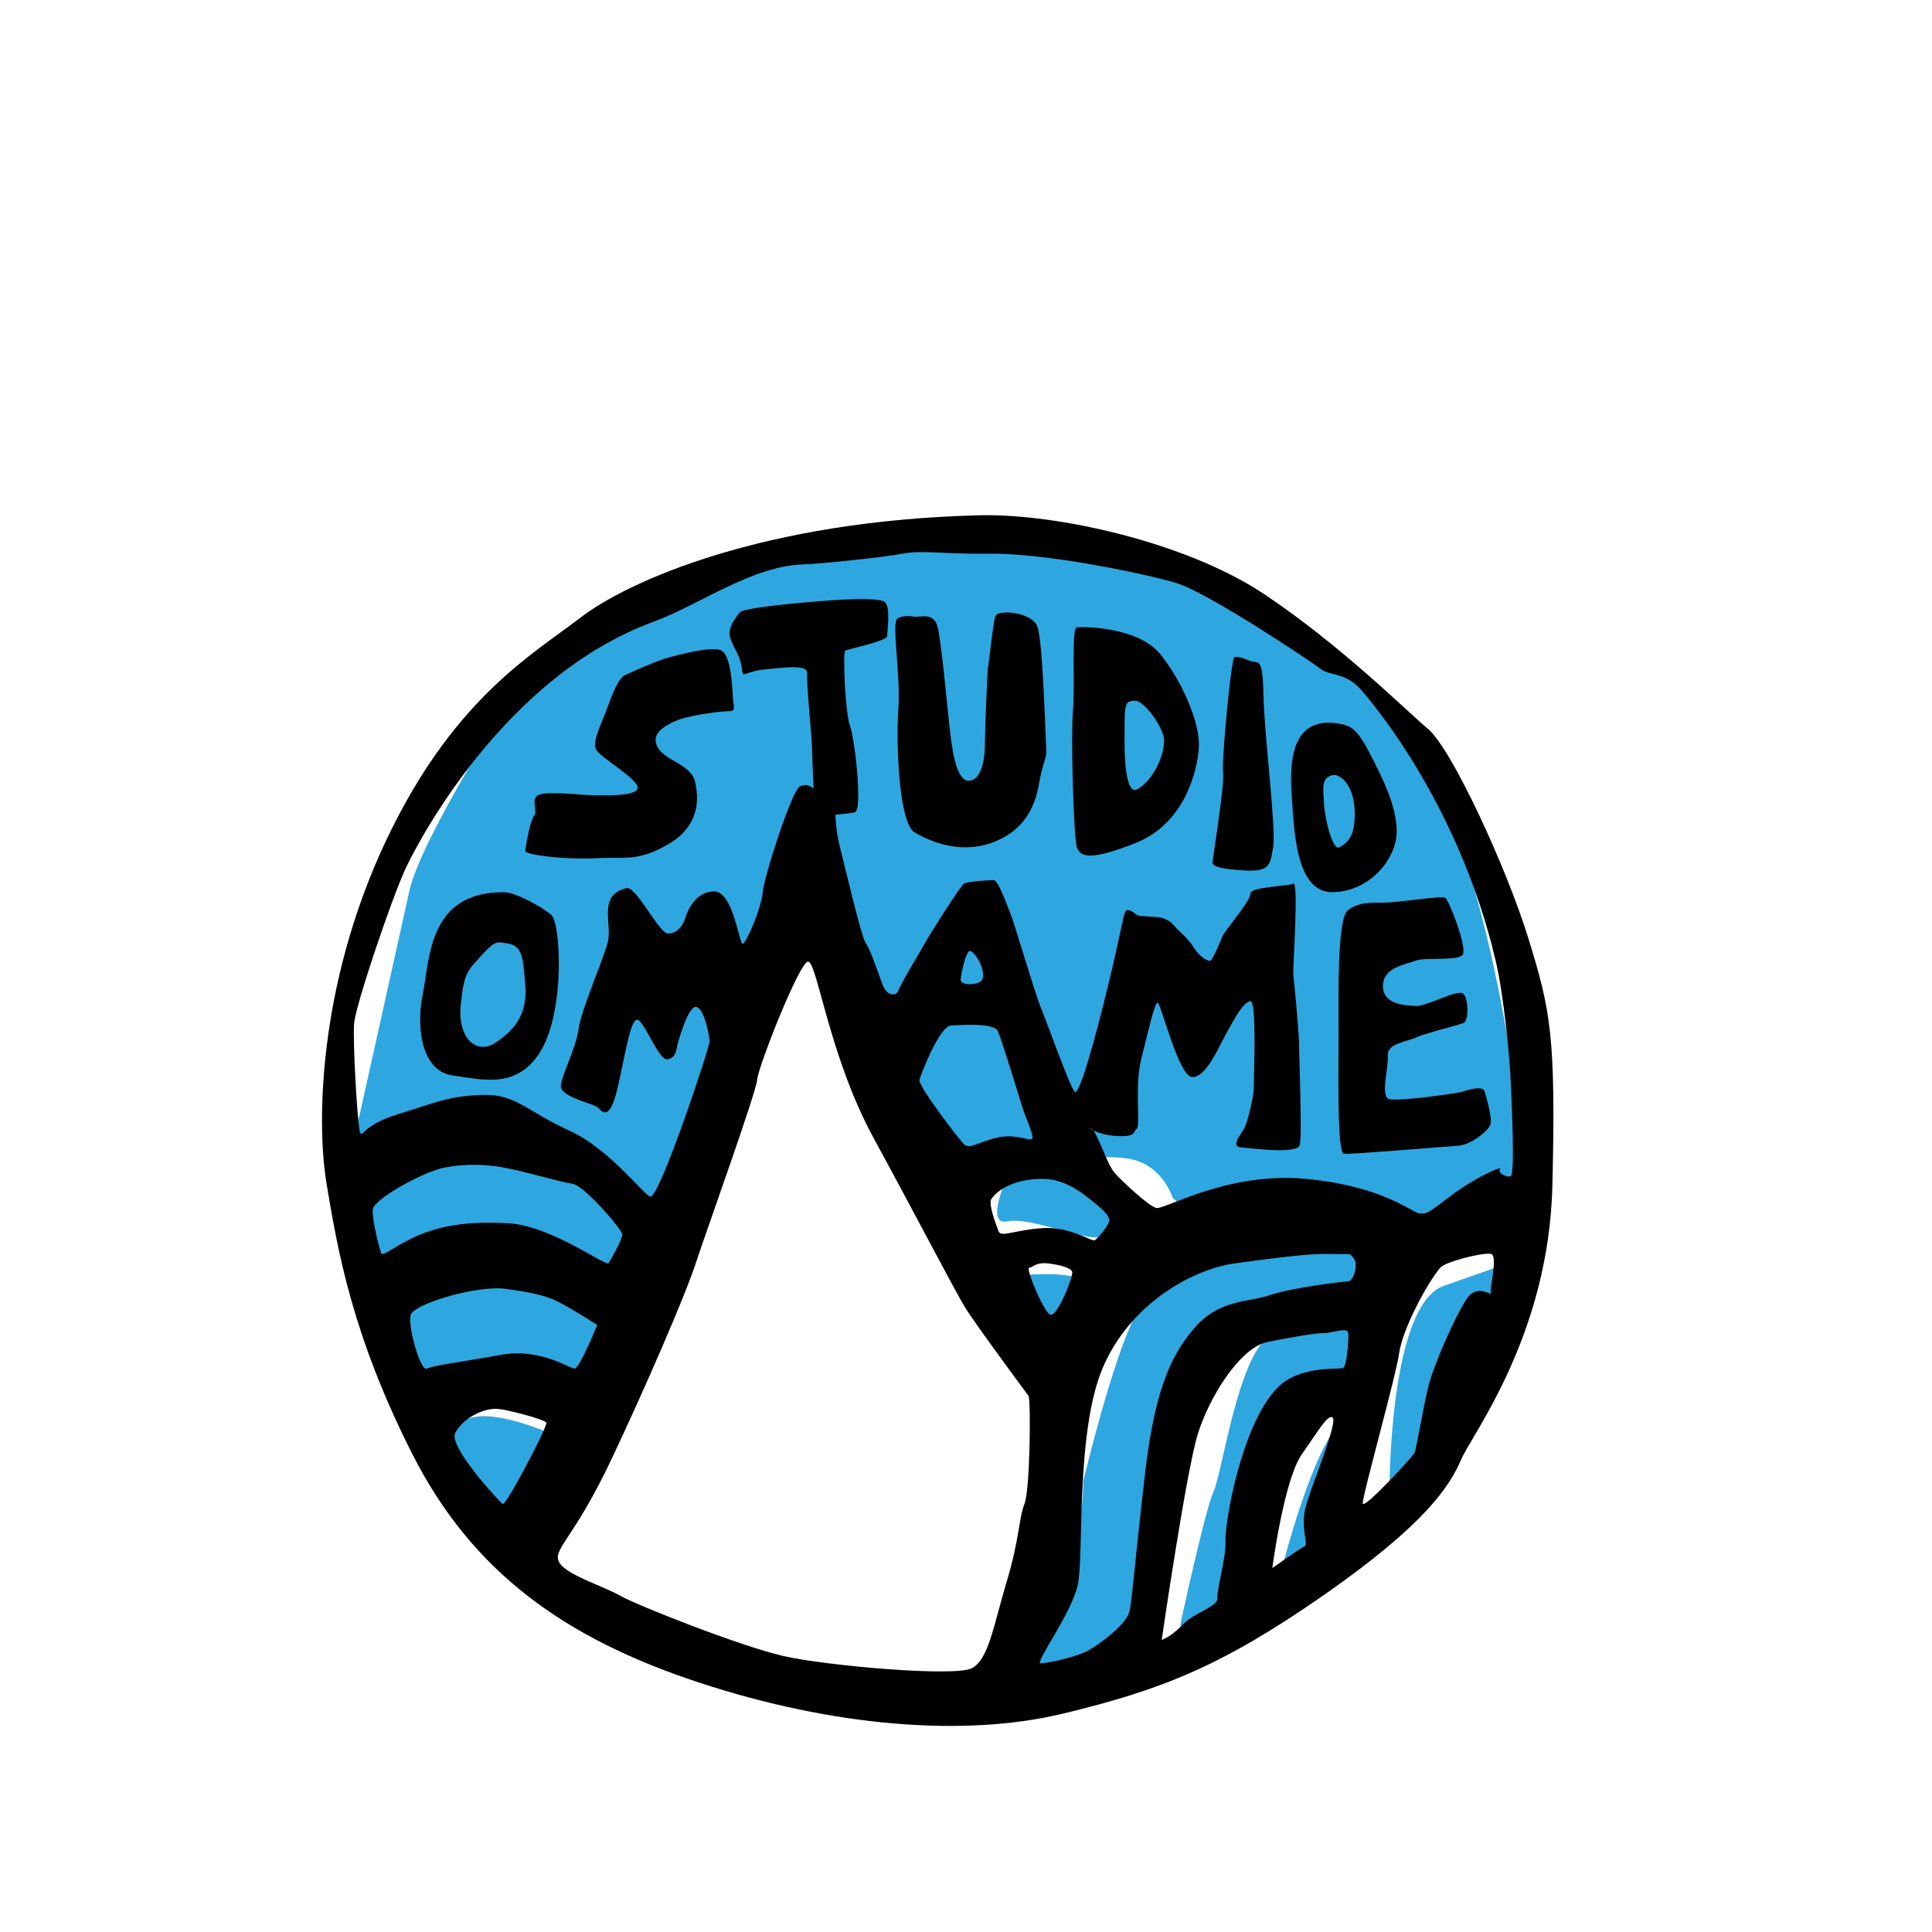 <svg xmlns="http://www.w3.org/2000/svg" width="200" height="200" viewBox="-25 -40 150 150" preserveAspectRatio="xMidYMin slice">
  <g fill="#2EA7E0">
    <path d="M15.095 13.881c2.894-2.936 13.536-8.985 16.721-10.009S44.1 1.165 48.422 1.21s22.862 3.8 23.545 5.051c.682 1.251 7.62 4.322 13.308 12.739 5.687 8.417 8.303 30.596 8.075 33.098-.228 2.504-7.165 3.186-8.53 5.119s-3.185 3.186-6.028 3.98c-2.844.797-9.44.684-10.237 3.641-.796 2.957-3.07 1.365-3.64 9.781-.568 8.416-1.479 13.08-3.07 14.332-1.593 1.25-9.214 2.615-8.645 1.705.568-.91 2.274-4.664 4.094-7.621 1.82-2.957 1.82-8.074 1.82-8.074s2.161-9.1 3.981-12.74c1.819-3.639 3.867-6.938 6.369-6.938 2.503 0-2.161-1.137-2.161-1.137l-1.251-1.139s-.821-2.729-3.596-3.07c-2.773-.342-2.888.342-2.888.342s2.478 3.297 2.888 4.775c.411 1.48-.727 1.025-2.319 1.025s-5.231-1.594-6.938-1.252c-1.707.342-.114-3.287.228-4.033.341-.744-2.616.734-3.526 1.303S39.095 32.308 39.095 32.308l-1.819-.568-7.053 16.472-4.208 5.821s-4.209 13.309-6.028 13.877c-1.82.568-9.896-1.82-11.829.113s-4.892-9.895-4.892-9.895l-1.023-8.531s3.754-16.833 4.55-20.473 7.339-14.264 8.302-15.243z"/>
    <path d="M14.641 78.374l3.64-6.824s-3.071-1.48-5.46-1.594-3.64 1.594-3.64 2.162 5.46 6.256 5.46 6.256zm39.24-19.336s4.55-.455 5.005.455-2.047 4.094-2.047 4.094l-2.958-4.549zm27.071 2.844s-.569 6.369-1.251 6.369c-.683 0-6.143.682-6.825 3.98s-2.389 13.99-2.389 13.99H66.62s1.934-8.986 2.616-10.465 1.934-10.918 4.55-12.17c2.616-1.249 7.166-1.704 7.166-1.704z"/>
    <path d="M79.701 69.952l-1.593 10.924-3.754 1.592s2.731-11.272 5.347-12.516zm11.602-11.598v2.9l-2.616.627-2.844 8.643-1.479 4.893h-1.479s0-14.105 4.208-15.584l4.21-1.479z"/>
  </g>
  <path d="M93.681 32.912c-1.702-5.531-5.957-14.75-7.801-16.311-1.844-1.56-6.808-6.524-12.765-10.495C67.158 2.134 57.1-.148 50.989.007 34.253.432 23.758 5.113 20.07 7.95s-9.503 6.098-14.609 16.31C-.184 35.55-.496 46.812.356 51.917c.852 5.107 1.985 11.771 6.666 20.992 4.681 9.219 11.914 14.324 22.268 17.729s20.565 4.254 28.225 2.41 12.34-3.688 20.282-9.219 9.786-8.51 10.637-10.494c.852-1.986 6.809-9.646 7.092-21.275.282-11.631-.143-13.616-1.845-19.148zM4.629 57.351c-.125-.184-.753-2.619-.689-3.438.063-.82 3.949-2.953 5.58-3.266 1.63-.314 3.262-.248 4.588 0 1.854.346 4.377 1.129 5.318 1.254.94.125 3.887 3.574 3.887 3.949 0 .377-.878 1.939-1.065 2.225-.188.283-4.452-2.914-7.774-3.102-3.323-.189-5.297.25-6.849.877-1.554.628-2.871 1.684-2.996 1.501zm2.257 4.728c.251-.836 5.21-2.354 7.461-2.002 1.055.164 2.723.352 3.964.979 1.24.627 3.059 1.818 3.059 1.818s-1.38 3.385-1.756 3.385-2.674-1.631-5.757-1.066-5.215.816-5.717 1.066c-.501.25-1.505-3.344-1.254-4.18zm7.147 14.692c-.25-.166-4.2-4.43-3.699-5.496.502-1.066 2.177-2.02 3.386-1.881.882.102 3.574.814 3.699 1.066.126.25-3.135 6.478-3.386 6.311zm40.503 0c-.438 1.088-.376 2.717-1.38 6.041-1.003 3.322-1.384 6.018-2.698 6.707-1.314.691-11.283-.188-14.605-.939-3.323-.752-11.411-3.949-12.728-4.703-1.317-.752-4.266-1.629-4.734-2.633-.47-1.002 1.16-1.756 4.107-7.996 2.561-5.424 5.643-12.51 6.521-15.172.877-2.662 4.702-13.285 4.765-14.244s3.261-9.109 3.95-9.172c.689-.063 1.63 7.335 5.078 13.668 3.448 6.332 6.332 11.912 7.147 13.228.815 1.318 4.907 6.834 4.907 6.834.171.627.109 7.295-.33 8.381zm-2.069-36.72c.313.689 1.631 5.016 1.881 5.831.251.815.815 2.007.815 2.445 0 .439-1.191-.376-2.759 0s-2.132.941-2.57.501c-.439-.439-3.574-4.54-3.448-4.998.125-.457 1.563-4.162 2.444-4.205.502-.022 3.323-.263 3.637.426zm-2.884-4.012c.063-.501.419-2.403.79-2.194.571.32 1.153 1.693.902 2.194-.251.502-1.754.502-1.692 0zm6.395 19.31c-2.131.127-3.26.754-3.448.252-.188-.502-.814-2.133-.564-2.508.251-.377 1.317-1.568 4.013-1.568.568 0 1.693.127 3.136 1.191 1.441 1.066 2.068 1.693 2.006 2.07-.063.375-.878 1.379-1.129 1.504-.252.125-1.883-1.066-4.014-.941zm.538 6.709c-.538-.313-1.917-3.635-1.604-3.635s.464-.477 1.604-.314c.781.111 1.607.314 1.727.627.117.314-1.19 3.636-1.727 3.322zm19.776 15.298c-.251 1.504.313 2.57 0 2.695-.313.127-2.508 1.693-2.508 1.693s.891-6.834 2.295-8.84 1.843-2.822 2.282-2.885c.828-.116-1.818 5.832-2.069 7.337zm3.01-11.16c-.251.188-3.41-.287-5.204 1.631-2.759 2.945-4.013 10.471-3.95 11.787s-.689 3.762-.627 4.451-1.818 1.129-2.696 2.068c-.877.941-1.63 1.191-1.63 1.191s1.903-13.104 2.802-15.988c.897-2.883 3.272-6.707 5.412-7.146.776-.16 3.511-.689 4.326-.689.814 0 1.881-.502 1.943 0 .062.5-.125 2.508-.376 2.695zm.376-6.709c-.376 0-4.451.502-6.082 1.066-1.63.564-3.824.313-5.705 2.383-1.881 2.068-3.197 4.828-3.95 11.16-.752 6.332-1.03 9.969-1.236 10.971-.206 1.004-2.149 2.445-3.09 3.01s-3.323 1.066-3.824 1.066c-.502 0 2.383-3.824 2.884-6.082.502-2.256-.188-11.85 1.943-16.865 2.132-5.016 7.033-7.691 10.346-8.121 1.692-.221 5.517-.781 7.21-.719s1.567-.164 1.943.357c.376.52-.063 1.774-.439 1.774zm11.076.942c.146.25-1.023-.814-1.85.375-.825 1.191-2.581 5.08-3.02 6.896-.438 1.818-.911 4.766-1.052 5.08-.14.313-3.964 4.451-4.026 3.949-.063-.502 2.57-9.844 2.821-11.662.25-1.818 2.131-5.393 3.197-6.645.402-.475 3.344-1.201 3.929-1.072.587.131-.146 2.827.001 3.079zm1.526-9.092c-.377.063-1.004-.252-.815-.564.188-.314-2.053.725-3.824 2.068-1.818 1.379-1.818 1.379-2.383 1.379s-2.759-2.131-8.903-2.695c-6.144-.564-10.972 2.445-11.599 2.258-.627-.189-2.57-2.008-3.197-2.697-.563-.619-1.227-2.751-1.674-3.319-.266-.126-.336-.211-.145-.129.045.019.093.064.145.129.343.165 1.013.399 1.861.436 1.505.063 1.191-.313 1.505-.564s-.188-3.323.376-5.518 1.004-4.264 1.254-4.264c.251 0 1.631 5.769 2.696 5.769s2.006-2.257 2.696-3.511c.689-1.254 1.294-2.32 1.807-2.383s.262 5.956.262 6.709c0 .752-.501 2.759-.752 3.197s-1.065 1.379-.251 1.442c.815.063 4.389.564 4.577-.188.188-.752-.063-7.273-.063-7.963 0-.689-.376-4.827-.439-5.204-.063-.376.439-7.347 0-7.121-.438.225-3.345.225-3.334.789.012.564-2.058 2.947-2.184 3.323-.125.376-.771 1.821-.917 1.881-.146.059-.82-.235-1.34-1.1-.421-.7-1.243-1.279-1.606-1.781-.11-.152-.584-.392-.775-.442-.477-.126-1.715-.128-1.877-.185-.164-.057-.819-.693-1.008-.316-.188.376-.376 1.755-1.316 5.643-.94 3.887-2.257 8.771-2.633 8.336-.377-.437-2.195-5.515-2.634-6.581-.438-1.065-2.069-6.583-2.257-7.021-.188-.439-1.003-2.821-1.38-2.821-.376 0-2.068.114-2.319.276s-2.57 3.799-2.947 4.488c-.376.689-1.983 3.309-2.141 3.824-.125.409-.836.462-1.183-.376-.311-.753-.94-2.759-1.316-3.26-.376-.502-1.63-5.957-2.006-7.398-.376-1.442-.376-2.634-.376-2.634s.877-.063 1.504-.188 0-5.705-.376-6.709c-.376-1.003-.564-5.705-.376-5.83.188-.126 3.26-.753 3.26-1.129s.313-2.445-.25-2.696c-.564-.251-2.258-.251-5.267 0-3.01.251-5.769.564-5.957.878-.188.313-1.003 1.129-.689 2.007.313.877.753 1.316.878 2.257s-.012.313 1.87.125c1.881-.188 3.314-.363 3.208.376-.08.556.376 5.017.376 5.706s.126 3.197.126 3.197-.439-.502-1.066-.188c-.627.313-2.758 6.896-2.884 8.213-.125 1.316-1.316 4.013-1.567 4.013s-.752-4.075-2.194-4.075c-1.441 0-2.068 1.442-2.257 2.069s-.689 1.254-1.38 1.19c-.689-.063-2.435-3.701-3.197-3.511-2.257.564-1.065 2.759-1.441 4.201-.377 1.441-2.069 5.267-2.258 6.708-.188 1.442-1.254 3.448-1.379 4.389-.126.94 2.508 1.38 2.884 1.756s.94 1.065 1.567-1.756.94-4.953 1.442-5.078c.501-.125 1.692 3.197 2.382 3.072.69-.126.69-.815.753-1.065.063-.251.814-3.01 1.442-3.01.626 0 1.065 2.194 1.065 2.695 0 .502-3.843 12.038-4.577 12.038-.438 0-3.135-3.697-6.332-5.14-3.198-1.442-4.106-2.818-6.646-2.759-2.695.063-3.762.627-6.646 1.505s-2.759 2.006-2.947 1.316c-.188-.689-.563-6.959-.438-8.401.126-1.442 2.947-9.781 4.013-12.038s7.726-14.913 19.248-19.123c3.485-1.272 7.712-4.389 11.725-4.451.887-.014 6.02-.524 7.587-.826 1.567-.303 3.165.051 6.629 0 4.547-.067 12.198 1.56 14.609 2.269 2.411.71 10.495 6.1 11.204 6.666.709.567 1.926.231 3.158 1.635.467.532 7.515 8.518 10.458 21.059.657 2.798 1.089 7.694 1.152 9.136.062 1.44.375 7.522-.001 7.585z"/>
  <path d="M30.899 10.458c-.878-.251-3.254.398-3.888.564-1.077.281-2.884 1.128-3.448 1.379s-1.003 1.442-1.442 2.633c-.438 1.191-1.191 2.571-.814 3.198.376.627 3.26 2.257 3.197 2.946s-2.696.564-3.448.564c-.753 0-3.323-.313-4.138-.063-.815.251-.126 1.254-.439 1.63s-.689 2.445-.689 2.759 3.135.689 5.454.564c2.32-.126 3.261.313 5.706-1.129s2.319-3.637 1.99-4.891-2.304-1.567-2.868-2.57.376-1.63 1.38-2.068c1.003-.439 3.448-.753 4.075-.753.626 0 .438-.251.376-1.065-.063-.814-.126-3.448-1.004-3.698zm24.64-1.818c-.438-1.129-3.072-1.356-3.26-.793-.188.564-.502 3.677-.564 3.928s-.251 5.204-.251 6.145-.251 2.695-1.254 2.695-1.316-2.57-1.505-4.326c-.188-1.755-.627-6.457-.902-7.586s-1.167-.815-1.794-.815c0 0-.814-.188-1.322.126-.507.313.257 4.264.06 7.085-.198 2.821.071 8.84 1.263 9.529s3.448 1.693 5.956.815 3.386-2.759 3.699-4.577c.314-1.818.627-1.943.564-2.759-.063-.815-.251-8.338-.69-9.467zm3.072.063c-.442.032-.125 4.451-.313 6.583-.165 1.863.063 9.844.313 10.5.251.657.815 1.162 4.577-.343s4.765-5.518 4.89-7.398c.126-1.881-1.316-5.204-3.009-7.272-1.693-2.07-5.758-2.122-6.458-2.07zm4.553 12.619c-.603.125-.872-1.577-.854-3.904.02-2.486-.111-3.072.854-3.01.713.047 2.274 2.177 2.219 3.151-.116 2.028-1.616 3.638-2.219 3.763zm8.802-10.049s-.878-.376-1.128-.25c-.251.125-1.004 8.024-.878 8.965.125.94-.815 6.709-.815 6.96s.313.501 2.383.627c2.068.125 2.068-.376 2.319-1.789.251-1.412-.689-8.682-.752-11.816-.064-3.136-.377-2.384-1.129-2.697zm11.473 13.292c0-2.068-1.191-4.326-2.069-6.035-.877-1.709-1.359-2.13-2.194-2.304-3.897-.808-4.075 2.821-3.887 5.518.188 2.696.293 7.578 3.197 7.523 2.905-.054 4.953-2.633 4.953-4.702zm-4.451 1.221c-.502.284-1.129-2.161-1.191-3.353s-.251-2.068.689-2.257c.554-.11 1.797.791 1.693 3.323-.067 1.629-.69 2.003-1.191 2.287zm-64.892 3.482c-5.83 0-5.705 5.078-6.27 7.899s0 6.019 2.32 6.332c2.319.313 5.078 1.129 6.896-2.006s1.505-9.844.752-10.471c-.751-.626-2.755-1.754-3.698-1.754zm-.69 11.724c-1.379.878-2.884-.313-2.633-2.946.251-2.634.564-2.696 1.63-3.888s1.236-1.006 1.818-.94c1.372.154 1.379 1.022 1.567 3.332.189 2.31-1.003 3.564-2.382 4.442zm75.175 3.758c-.377.122-5.142.818-5.769.567s0-2.445-.063-3.386 1.567-1.065 2.194-1.379 3.26-.94 3.683-1.129c.422-.188.393-1.818 0-2.257-.394-.439-2.867 1.003-3.745.94s-2.508-.126-2.508-1.559c0-1.432 1.692-1.639 2.508-1.952.814-.314 3.386.063 3.699-.502s-1.066-4.201-1.38-4.389c-.313-.188-3.505.377-4.827.376-.832 0-1.944-.063-2.759.627-.815.689-.689 7.147-.689 9.718 0 2.571-.126 9.091.414 9.154s7.861-.564 8.864-.627 2.32-1.128 2.508-1.63c.188-.501-.313-2.068-.438-2.573s-1.316-.121-1.692.001z"/>
</svg>
